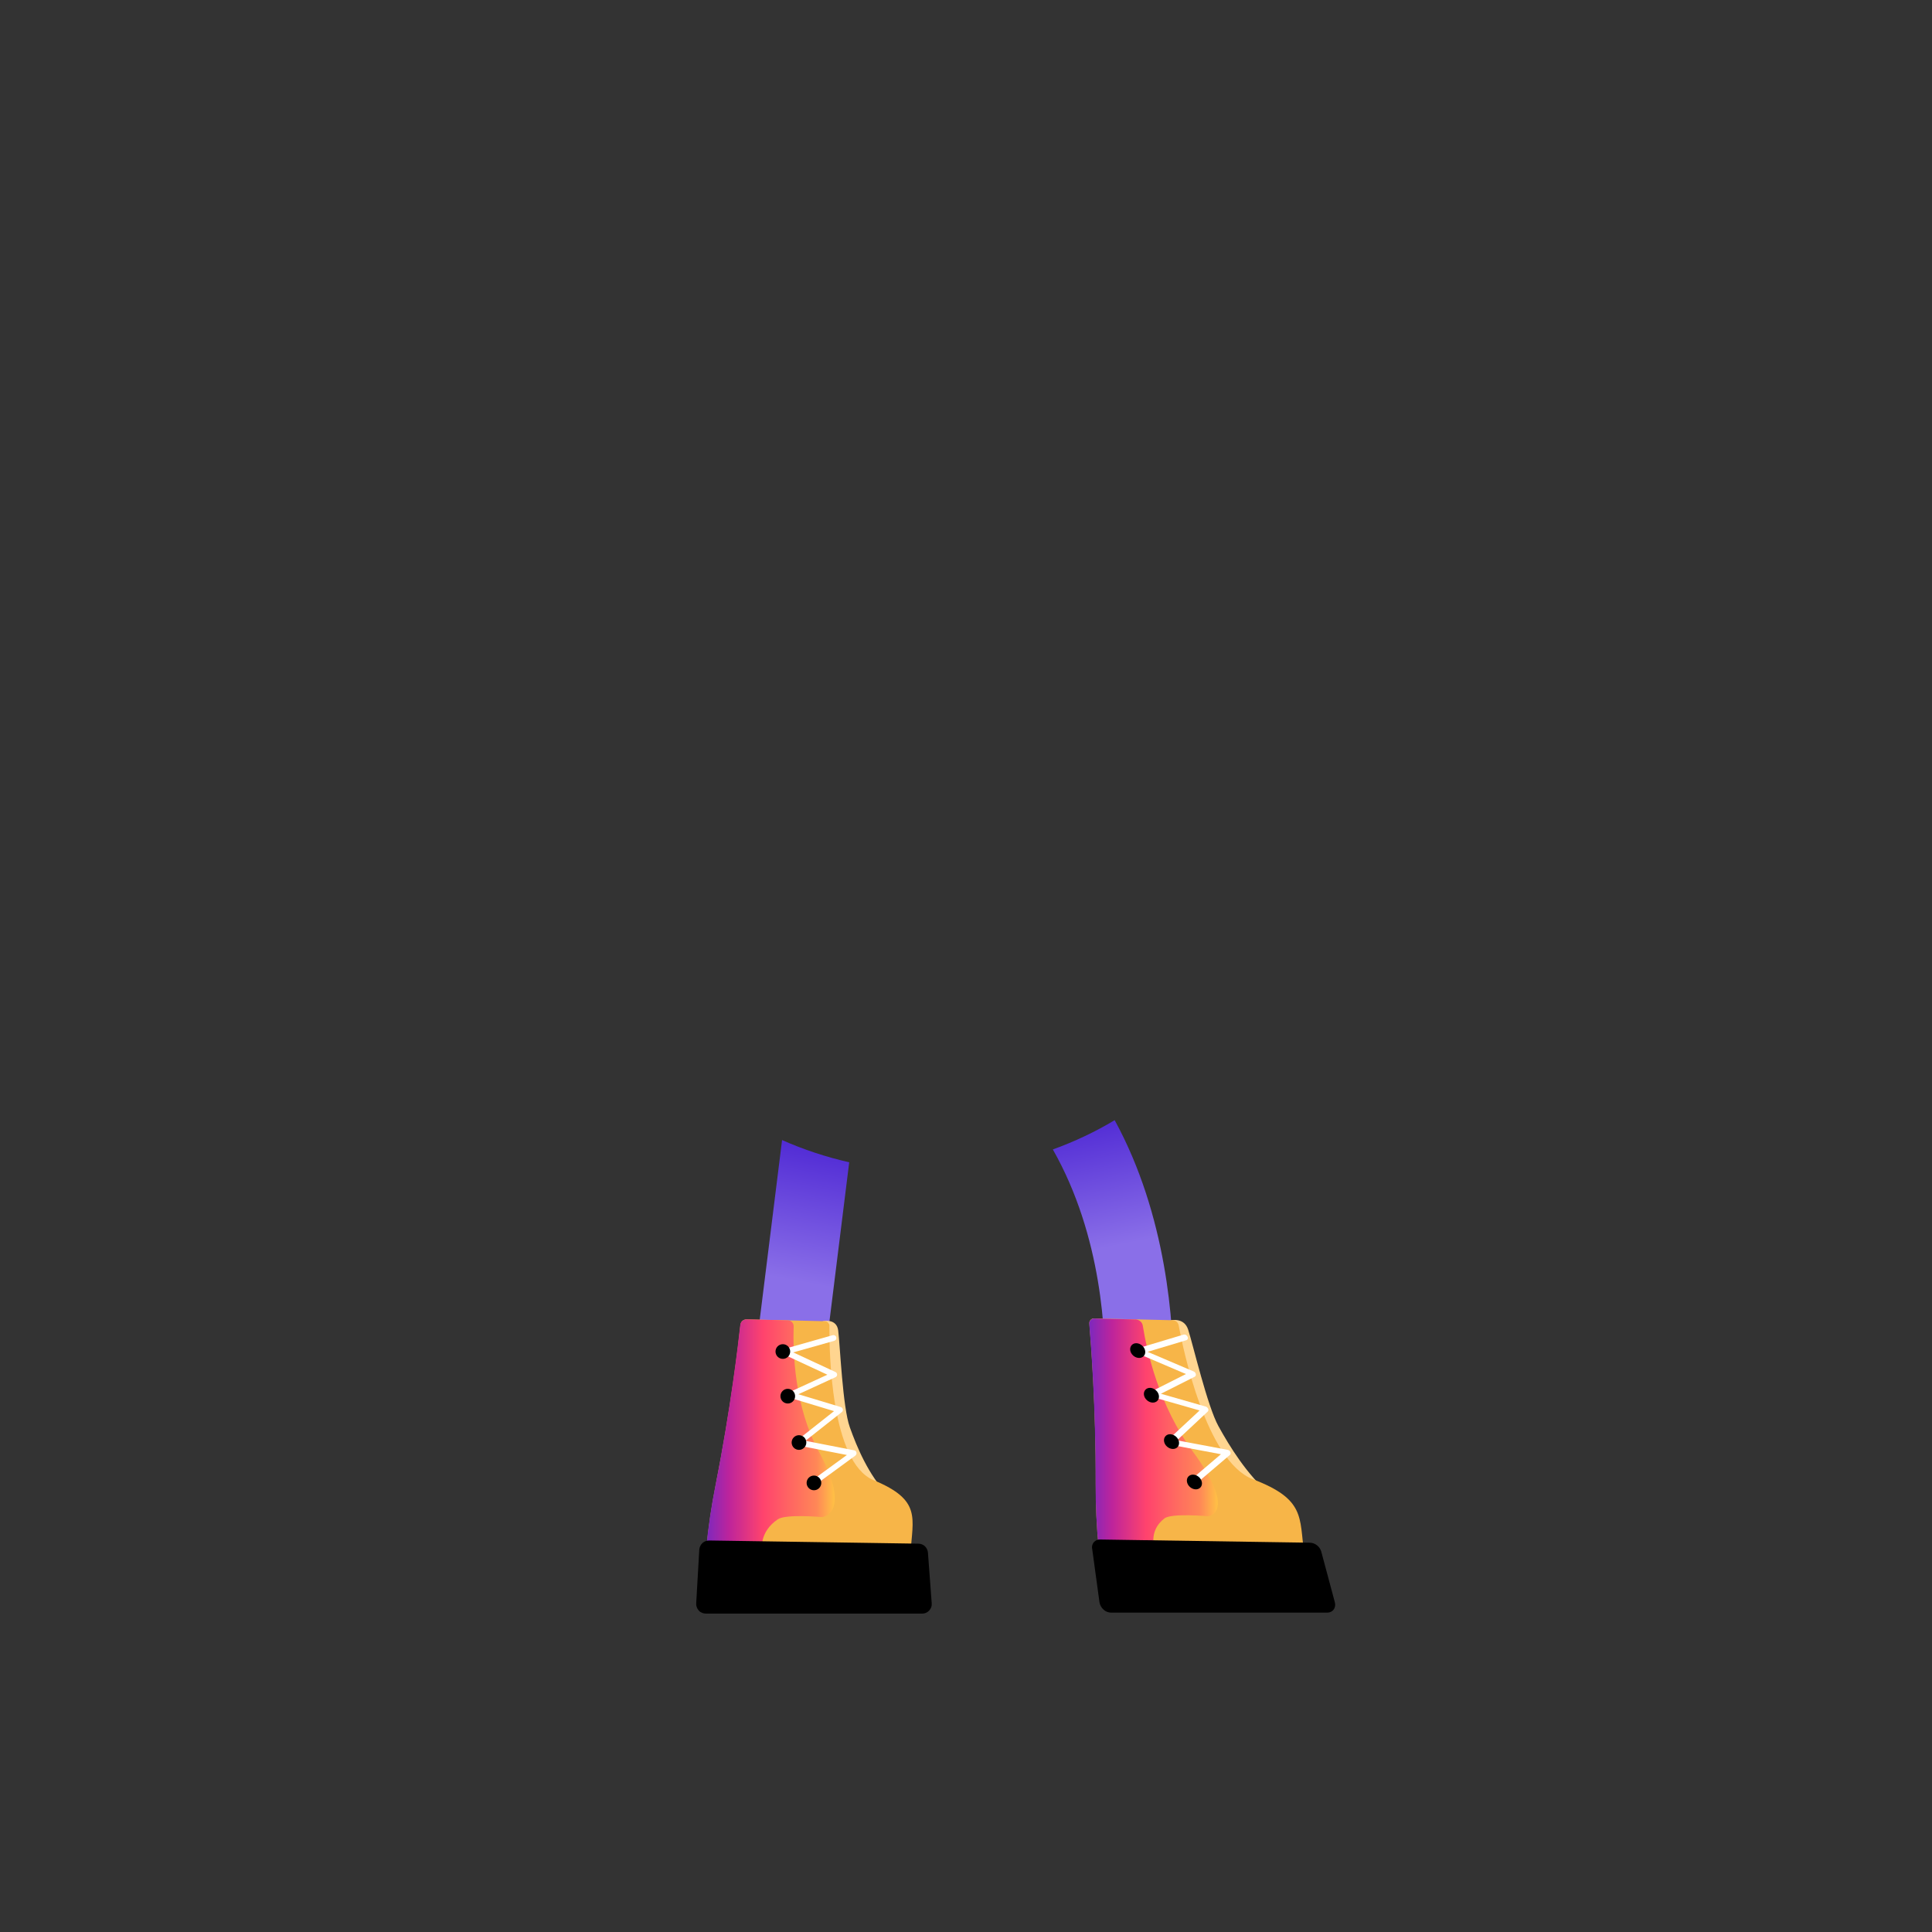 <?xml version="1.0" encoding="utf-8"?>
<!-- Generator: Adobe Illustrator 26.0.0, SVG Export Plug-In . SVG Version: 6.00 Build 0)  -->
<svg version="1.1" id="asset" xmlns="http://www.w3.org/2000/svg" xmlns:xlink="http://www.w3.org/1999/xlink" x="0px" y="0px"
	 viewBox="0 0 2000 2000" enable-background="new 0 0 2000 2000" xml:space="preserve">
<rect x="0" y="0" width="2000" height="2000" fill="#333333" stroke="none"/>
<g>
	
		<linearGradient id="SVGID_1_" gradientUnits="userSpaceOnUse" x1="863.361" y1="1781.225" x2="808.718" y2="1494.593" gradientTransform="matrix(1 0 0 -1 0 2920)">
		<stop  offset="0.177" style="stop-color:#522CD5"/>
		<stop  offset="0.656" style="stop-color:#8A6FE8"/>
	</linearGradient>
	<path fill="url(#SVGID_1_)" d="M809.6,1180.2l-35.2,282.9l71.3,8.9l33.4-268.8C855,1197.7,831.8,1190,809.6,1180.2z"/>
	
		<linearGradient id="SVGID_00000031903485664480003490000016211745561641503134_" gradientUnits="userSpaceOnUse" x1="1120.871" y1="1805.741" x2="1173.198" y2="1538.476" gradientTransform="matrix(1 0 0 -1 0 2920)">
		<stop  offset="0.177" style="stop-color:#522CD5"/>
		<stop  offset="0.656" style="stop-color:#8A6FE8"/>
	</linearGradient>
	<path fill="url(#SVGID_00000031903485664480003490000016211745561641503134_)" d="M1089.9,1189.9c51.2,90.1,55,192.5,53.8,237.9
		c-0.2,3.9,36,7.4,71-0.6c0.6-56.8-7-169.3-60.8-267.6C1133.7,1171.7,1112.3,1181.8,1089.9,1189.9z"/>
	<path fill="#FFD590" d="M918.9,1547.7c-19.9-21.2-31.6-49-39.2-70.3c-7.4-20.7-10-83.8-12-100c-1.6-13.1-16-9.7-16-9.7
		s-4.7,136.6,14.9,162S918.9,1547.7,918.9,1547.7z"/>
	<path fill="#F7B548" d="M731.2,1603.2c2.1-22.3,5.4-44.5,9.8-66.5c15.6-79,23.5-146.4,25.6-165.6c0.2-1.5,0.9-2.9,2-3.8
		s2.6-1.5,4.1-1.5l81,1.9c0.7,0,1.3,0.2,1.9,0.4s1.2,0.6,1.6,1.1s0.8,1,1.1,1.6s0.4,1.3,0.3,1.9c-0.2,25.5,1.3,141.2,45.8,159.6
		c50.1,20.7,40.3,39.2,38.1,76.3C940.4,1645.7,731.2,1603.2,731.2,1603.2z"/>
	
		<linearGradient id="SVGID_00000136403868214893435930000004139784612820039612_" gradientUnits="userSpaceOnUse" x1="299.004" y1="-9993.2" x2="162.656" y2="-9993.2" gradientTransform="matrix(1 0 0 1 564 11480)">
		<stop  offset="0" style="stop-color:#FFBE46"/>
		<stop  offset="0.13" style="stop-color:#FF8757"/>
		<stop  offset="0.536" style="stop-color:#FF436D"/>
		<stop  offset="0.792" style="stop-color:#BE249B"/>
		<stop  offset="1" style="stop-color:#7029C4"/>
	</linearGradient>
	<path fill="url(#SVGID_00000136403868214893435930000004139784612820039612_)" d="M805.3,1572.7c8.4-5.6,45.8-2.2,45.8-2.2
		s31.6-3.3-3.3-67.6c-25.4-46.8-27.1-102.8-26.2-129.8c0-0.8-0.1-1.6-0.4-2.4c-0.3-0.8-0.7-1.4-1.3-2s-1.2-1.1-2-1.4
		s-1.5-0.5-2.4-0.5l-42.5-1c-1.6,0-3.2,0.5-4.5,1.6c-1.2,1.1-2,2.6-2.2,4.2c-2.2,19.8-10,86.8-25.5,165.1c-4.4,22-7.7,44.2-9.8,66.5
		c0,0,9.5,1.9,24.4,4.6l33.3-3.5C788.9,1604.3,785.7,1585.8,805.3,1572.7z"/>
	<path fill="#FFFFFF" d="M841.6,1538.6c-0.5,0-0.9-0.1-1.4-0.3c-0.4-0.2-0.8-0.5-1.1-0.9c-0.2-0.3-0.4-0.7-0.5-1.1s-0.1-0.8,0-1.2
		s0.2-0.8,0.4-1.1c0.2-0.3,0.5-0.6,0.8-0.9l36.9-26.9l-50.2-9.8c-0.6-0.1-1.1-0.4-1.5-0.8s-0.7-0.9-0.8-1.5s-0.1-1.1,0-1.7
		c0.2-0.6,0.5-1,1-1.4l38.2-30.2l-46-13.9c-0.6-0.2-1.1-0.5-1.5-1s-0.6-1.1-0.7-1.7c0-0.6,0.1-1.2,0.4-1.7c0.3-0.5,0.8-0.9,1.3-1.2
		l39.6-18.2l-45.1-21c-0.6-0.3-1-0.7-1.3-1.2s-0.4-1.2-0.4-1.8c0-0.6,0.3-1.2,0.7-1.7s0.9-0.8,1.5-1l50.1-14.2
		c0.8-0.2,1.6-0.1,2.3,0.3s1.2,1,1.4,1.8c0.1,0.4,0.1,0.8,0.1,1.2c0,0.4-0.2,0.8-0.4,1.1c-0.2,0.3-0.5,0.7-0.8,0.9
		c-0.3,0.2-0.7,0.4-1,0.5l-42.4,12l43.6,20.3c0.5,0.2,1,0.6,1.3,1.1s0.5,1.1,0.5,1.6s-0.2,1.1-0.5,1.6s-0.8,0.9-1.3,1.1l-38.3,17.6
		l43.9,13.3c0.5,0.2,1,0.5,1.4,0.9s0.6,0.9,0.7,1.4c0.1,0.5,0.1,1.1-0.1,1.6c-0.2,0.5-0.5,1-1,1.3l-37.6,29.7l50.5,9.9
		c0.6,0.1,1.1,0.4,1.5,0.8s0.7,0.9,0.8,1.5s0.1,1.2-0.1,1.7c-0.2,0.5-0.6,1-1,1.4l-42.4,31C842.8,1538.4,842.2,1538.6,841.6,1538.6z
		"/>
	<path d="M730.9,1670.4h223.7c1.4,0,2.8-0.3,4-0.8c1.3-0.6,2.4-1.4,3.3-2.4c0.9-1,1.7-2.2,2.1-3.5c0.5-1.3,0.6-2.7,0.5-4.1
		l-3.9-52.3c-0.2-2.5-1.3-4.8-3.1-6.6c-1.8-1.7-4.2-2.7-6.8-2.7l-216.6-3.3c-2.6,0-5.1,0.9-7,2.7c-1.9,1.8-3,4.2-3.2,6.8l-3.2,55.6
		c-0.1,1.4,0.1,2.7,0.6,4s1.2,2.5,2.1,3.5c0.9,1,2.1,1.8,3.3,2.3S729.6,1670.4,730.9,1670.4z"/>
	<path d="M810.4,1406.7c4.2,0,7.6-3.4,7.6-7.6s-3.4-7.6-7.6-7.6s-7.6,3.4-7.6,7.6S806.2,1406.7,810.4,1406.7z"/>
	<path d="M815.5,1452.9c4.2,0,7.6-3.4,7.6-7.6s-3.4-7.6-7.6-7.6s-7.6,3.4-7.6,7.6S811.3,1452.9,815.5,1452.9z"/>
	<path d="M827.1,1500.9c4.2,0,7.6-3.4,7.6-7.6s-3.4-7.6-7.6-7.6s-7.6,3.4-7.6,7.6S822.9,1500.9,827.1,1500.9z"/>
	<path d="M842.6,1542.7c4.2,0,7.6-3.4,7.6-7.6s-3.4-7.6-7.6-7.6s-7.6,3.4-7.6,7.6S838.4,1542.7,842.6,1542.7z"/>
	<path fill="#FFD590" d="M1314.3,1546.8c-24-21.2-41.1-49-52.9-70.3c-11.5-20.7-26.2-83.8-31.4-100c-4.2-13.1-17.9-9.7-17.9-9.7
		s21.9,136.6,46.4,162C1283,1554.2,1314.3,1546.8,1314.3,1546.8z"/>
	<path fill="#F7B548" d="M1137.4,1602.3c-2.2-22.1-3.2-44.3-3.1-66.5c0.3-79-5-146.4-6.6-165.6c-0.1-0.7,0-1.4,0.2-2.1
		s0.6-1.3,1.1-1.8s1.1-0.9,1.7-1.2c0.7-0.2,1.4-0.4,2.1-0.3l81.4,1.9c1.4,0.1,2.8,0.6,3.8,1.5s1.8,2.2,2.1,3.5
		c4.7,25.5,28.7,141.2,76.9,159.6c54.2,20.7,48,39.2,53,76.3C1354.9,1644.8,1137.4,1602.3,1137.4,1602.3z"/>
	
		<linearGradient id="SVGID_00000166645655829531136540000012589309131482593690_" gradientUnits="userSpaceOnUse" x1="695.648" y1="-9994.113" x2="559.103" y2="-9994.113" gradientTransform="matrix(1 0 0 1 564 11480)">
		<stop  offset="0" style="stop-color:#FFBE46"/>
		<stop  offset="0.13" style="stop-color:#FF8757"/>
		<stop  offset="0.536" style="stop-color:#FF436D"/>
		<stop  offset="0.792" style="stop-color:#BE249B"/>
		<stop  offset="1" style="stop-color:#7029C4"/>
	</linearGradient>
	<path fill="url(#SVGID_00000166645655829531136540000012589309131482593690_)" d="M1205.5,1571.8c7.3-5.6,45.3-2.2,45.3-2.2
		s31-3.3-16.4-67.6c-34.5-46.8-47.1-102.8-51.4-129.8c-0.3-1.7-1.2-3.3-2.5-4.4s-3-1.8-4.7-1.9l-42.7-1c-0.8-0.1-1.5,0.1-2.2,0.3
		c-0.7,0.3-1.4,0.7-1.9,1.3c-0.5,0.6-0.9,1.2-1.2,1.9c-0.2,0.7-0.3,1.5-0.2,2.3c1.7,19.8,6.8,86.8,6.6,165.1
		c-0.1,22.2,0.9,44.4,3.1,66.5c0,0,9.9,1.9,25.3,4.6l32.7-3.5C1195.3,1603.4,1188.4,1584.8,1205.5,1571.8z"/>
	<path fill="#FFFFFF" d="M1235.2,1537.7c-0.5,0-1-0.1-1.5-0.3s-0.9-0.5-1.2-0.9c-1.2-1.3-1.3-3.2-0.2-4.2l31.6-26.9l-52.1-9.8
		c-0.6-0.1-1.2-0.4-1.7-0.8s-0.9-0.9-1.1-1.4s-0.3-1.1-0.3-1.6c0.1-0.6,0.3-1.1,0.7-1.5l32.4-30.2l-48.7-13.9
		c-0.6-0.2-1.2-0.5-1.7-1s-0.8-1.1-1-1.7s-0.2-1.1,0.1-1.7c0.2-0.5,0.6-1,1.1-1.2l36.1-18.2l-49.2-21c-0.6-0.3-1.1-0.7-1.5-1.2
		s-0.7-1.1-0.8-1.8c-0.1-0.6,0-1.2,0.3-1.6c0.3-0.5,0.8-0.8,1.3-1l47.4-14.2c0.8-0.2,1.7-0.1,2.4,0.3c0.8,0.4,1.3,1,1.7,1.8
		c0.2,0.3,0.3,0.7,0.4,1.1c0,0.4,0,0.8-0.1,1.1c-0.1,0.3-0.3,0.7-0.6,0.9c-0.3,0.3-0.6,0.5-1,0.6l-40,12l47.6,20.3
		c0.6,0.2,1.1,0.6,1.5,1.1s0.7,1,0.8,1.6c0.1,0.5,0.1,1.1-0.1,1.6s-0.6,0.9-1.1,1.2l-34.9,17.6l46.4,13.3c0.6,0.2,1.1,0.5,1.5,0.9
		s0.8,0.9,1,1.4s0.3,1,0.2,1.5c-0.1,0.5-0.3,1-0.7,1.4l-31.8,29.7l52.5,9.9c0.6,0.1,1.2,0.4,1.7,0.8s0.9,0.9,1.1,1.5
		c0.2,0.5,0.3,1.1,0.2,1.6c-0.1,0.6-0.4,1.1-0.8,1.4l-36.4,31C1236.4,1537.5,1235.8,1537.7,1235.2,1537.7z"/>
	<path d="M1150.2,1669.4h223.7c5.8,0,9.5-5,7.9-10.8l-14-52.3c-0.7-2.6-2.3-4.9-4.3-6.5c-2.1-1.7-4.7-2.7-7.3-2.8l-217.3-3.3
		c-1.2-0.1-2.4,0.1-3.6,0.6c-1.1,0.5-2.1,1.2-2.9,2.1s-1.4,2-1.7,3.2s-0.4,2.4-0.1,3.6l7.6,55.6c0.5,2.9,2,5.5,4.2,7.5
		C1144.4,1668.2,1147.2,1669.3,1150.2,1669.4z"/>
	<path d="M1184,1403.8c2.6-2.8,1.9-7.7-1.6-10.8s-8.3-3.4-10.9-0.5s-1.9,7.7,1.6,10.8C1176.5,1406.3,1181.4,1406.6,1184,1403.8z"/>
	<path d="M1198.2,1450c2.6-2.8,1.9-7.7-1.6-10.8s-8.3-3.4-10.9-0.5s-1.9,7.7,1.6,10.8S1195.6,1452.8,1198.2,1450z"/>
	<path d="M1219,1498c2.6-2.8,1.9-7.7-1.6-10.8s-8.3-3.4-10.9-0.5s-1.9,7.7,1.6,10.8S1216.4,1500.8,1219,1498z"/>
	<path d="M1242.7,1539.8c2.6-2.8,1.9-7.7-1.6-10.8s-8.3-3.3-10.9-0.5s-1.9,7.7,1.6,10.8S1240.1,1542.6,1242.7,1539.8z"/>
</g>
</svg>
